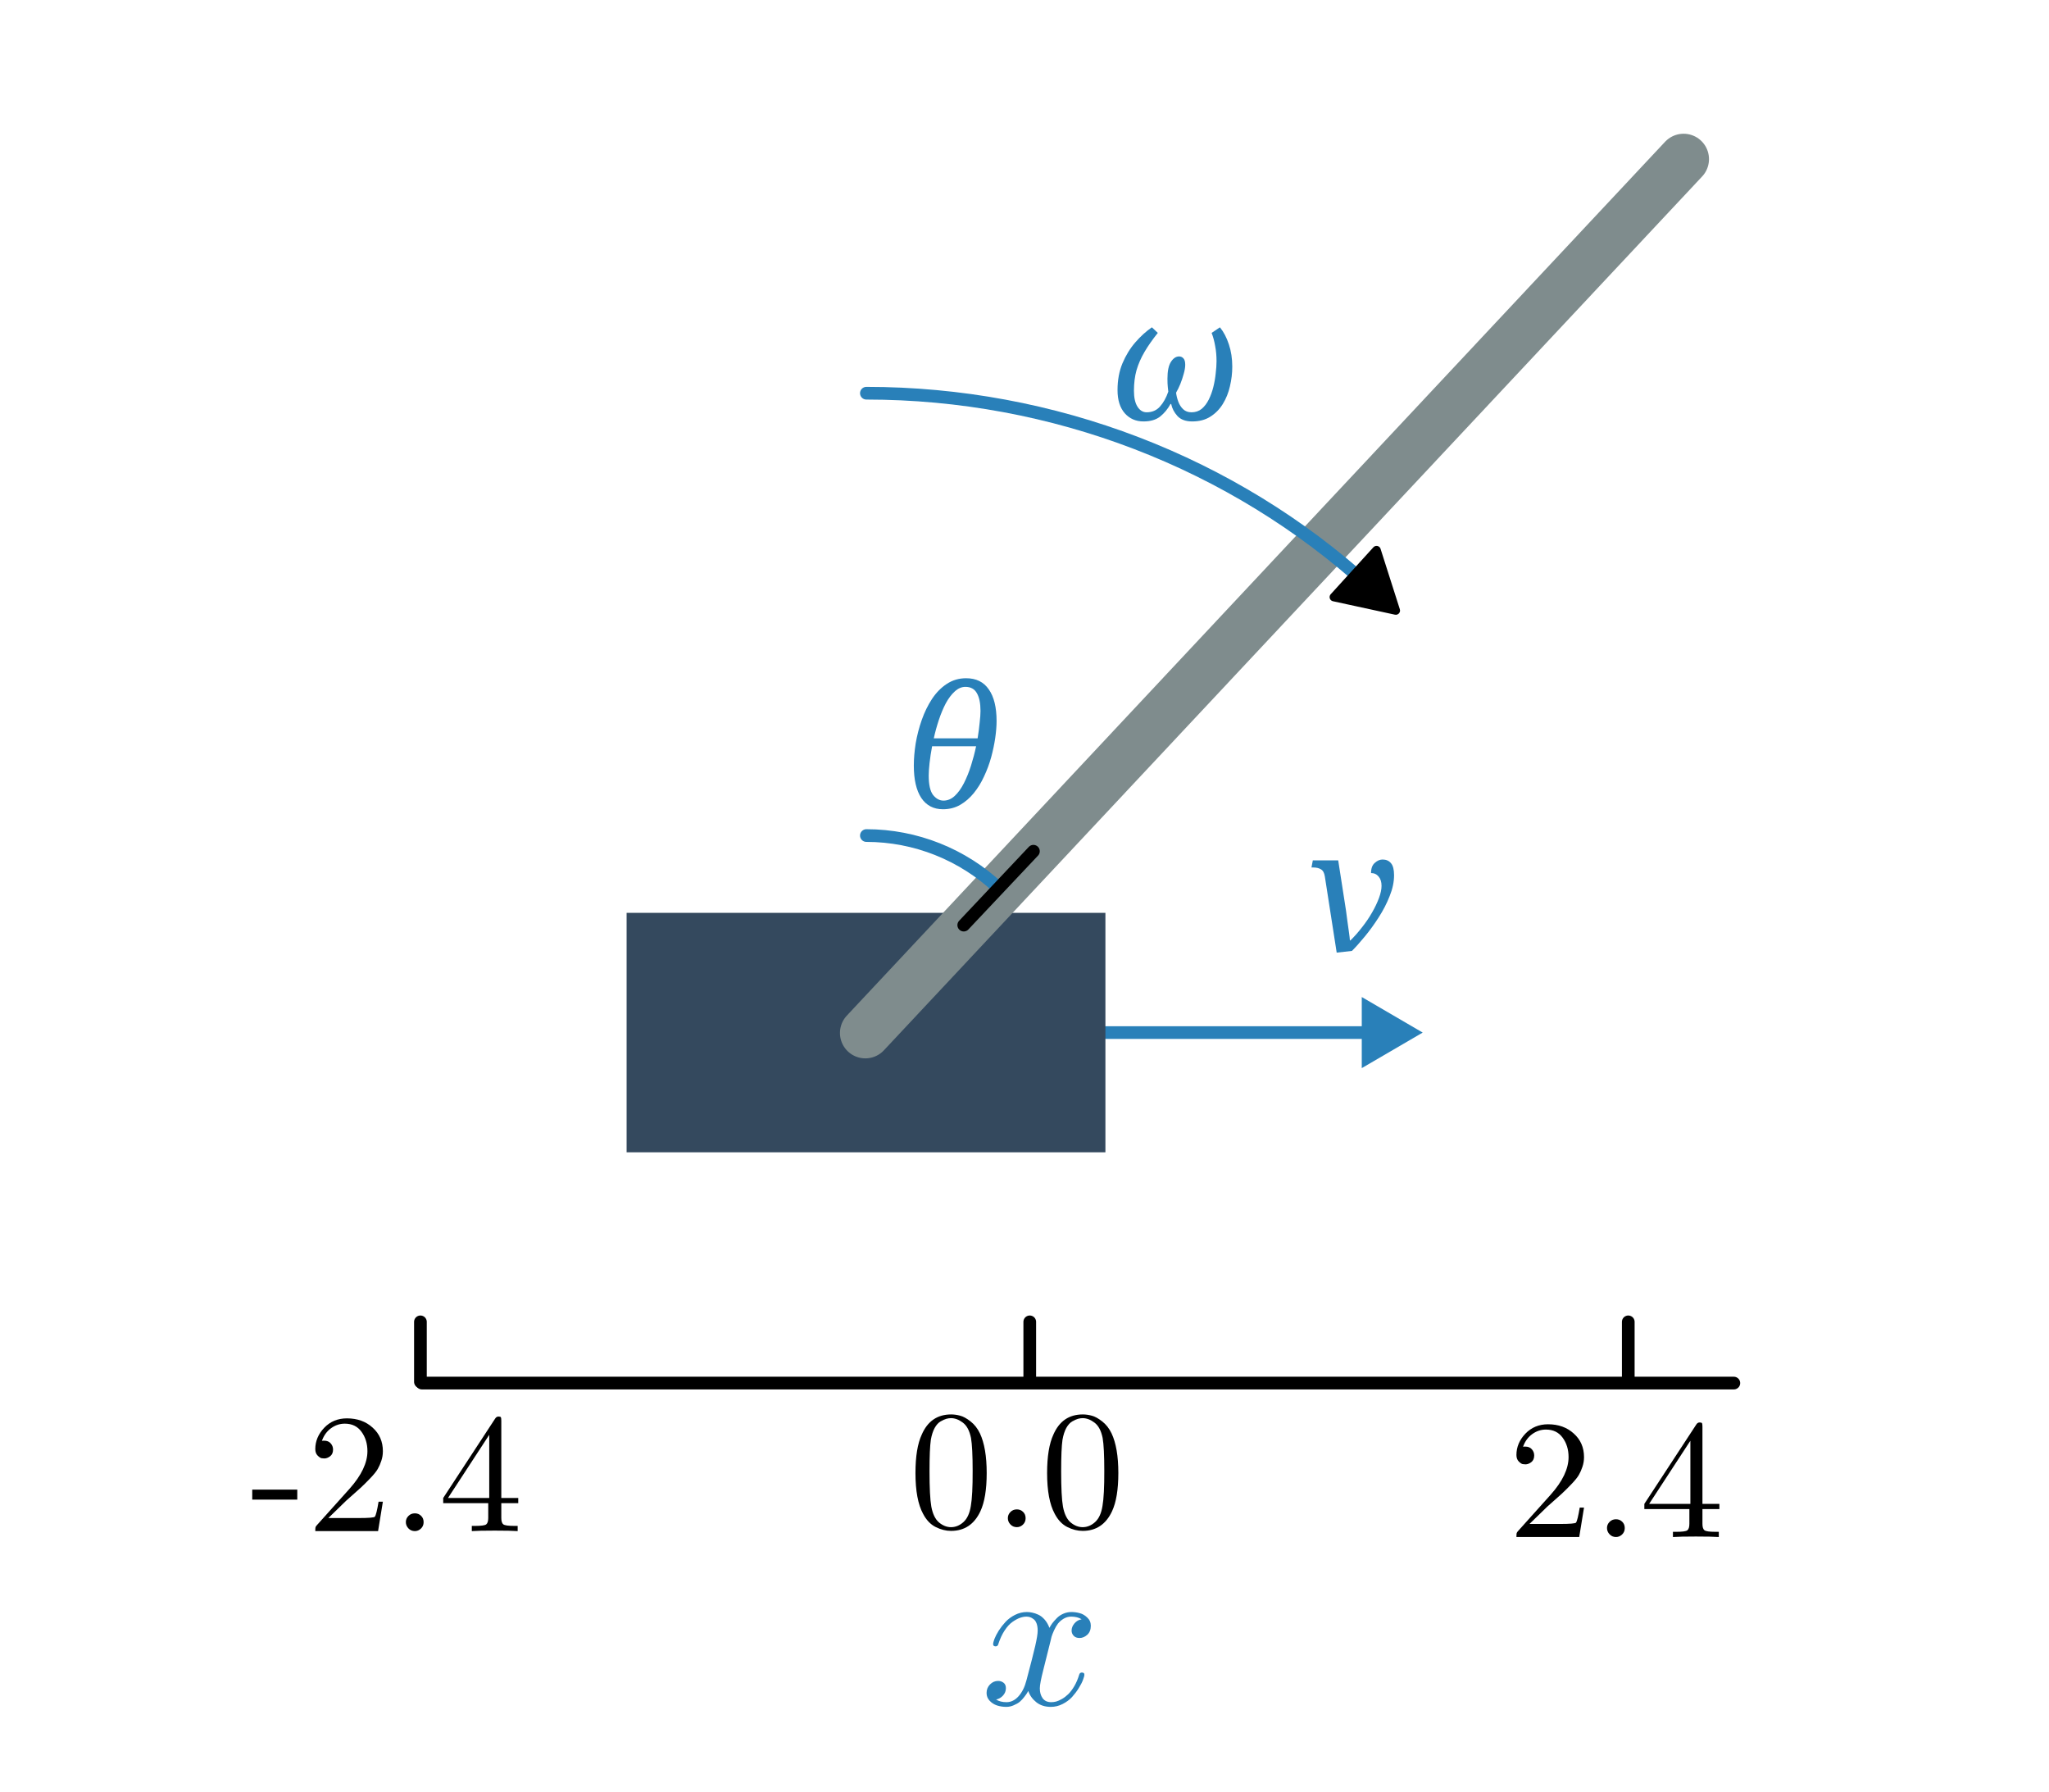 <?xml version="1.0" encoding="UTF-8" standalone="no"?>
<svg
   width="161.427"
   height="141.184"
   viewBox="0 0 645.709 564.736"
   version="1.1"
   id="svg8504"
   sodipodi:docname="Cart Pole.svg"
   inkscape:version="1.2.2 (b0a8486, 2022-12-01)"
   xmlns:inkscape="http://www.inkscape.org/namespaces/inkscape"
   xmlns:sodipodi="http://sodipodi.sourceforge.net/DTD/sodipodi-0.dtd"
   xmlns="http://www.w3.org/2000/svg"
   xmlns:svg="http://www.w3.org/2000/svg">
  <g
     transform="scale(4)"
     id="text1669"
     style="font-size:13.333px;font-family:'CMU Serif';-inkscape-font-specification:'CMU Serif';white-space:pre;shape-inside:url(#rect1671);stroke-width:2;stroke-linecap:round;stroke-linejoin:round" />
  <sodipodi:namedview
     id="namedview8506"
     pagecolor="#ffffff"
     bordercolor="#000000"
     borderopacity="0.25"
     inkscape:showpageshadow="2"
     inkscape:pageopacity="0.0"
     inkscape:pagecheckerboard="0"
     inkscape:deskcolor="#d1d1d1"
     showgrid="false"
     inkscape:zoom="6.8243891"
     inkscape:cx="65.646902"
     inkscape:cy="104.18515"
     inkscape:window-width="2560"
     inkscape:window-height="1371"
     inkscape:window-x="1440"
     inkscape:window-y="545"
     inkscape:window-maximized="1"
     inkscape:current-layer="svg8504" />
  <defs
     id="defs8418">
    <rect
       x="6.233"
       y="102.746"
       width="135.708"
       height="20.962"
       id="rect1671" />
    <marker
       style="overflow:visible"
       id="Stop"
       refX="0"
       refY="0"
       orient="auto"
       inkscape:stockid="Stop"
       markerWidth="1"
       markerHeight="8"
       viewBox="0 0 1 8"
       inkscape:isstock="true"
       inkscape:collect="always"
       preserveAspectRatio="xMidYMid">
      <path
         style="fill:none;stroke:context-stroke;stroke-width:1"
         d="M 0,4 V -4"
         id="path171" />
    </marker>
    <marker
       style="overflow:visible"
       id="TriangleStart"
       refX="0"
       refY="0"
       orient="auto-start-reverse"
       inkscape:stockid="TriangleStart"
       markerWidth="5.324"
       markerHeight="6.155"
       viewBox="0 0 5.324 6.155"
       inkscape:isstock="true"
       inkscape:collect="always"
       preserveAspectRatio="xMidYMid">
      <path
         transform="scale(0.5)"
         style="fill:context-stroke;fill-rule:evenodd;stroke:context-stroke;stroke-width:1pt"
         d="M 5.77,0 -2.88,5 V -5 Z"
         id="path135" />
    </marker>
    <clipPath
       id="clip350">
      <rect
         x="0"
         y="0"
         width="1200"
         height="880"
         id="rect8415" />
    </clipPath>
    <clipPath
       id="clip210">
      <rect
         x="0"
         y="0"
         width="1200"
         height="880"
         id="rect6999" />
    </clipPath>
  </defs>
  <defs
     id="defs8425">
    <clipPath
       id="clip351">
      <rect
         x="240"
         y="0"
         width="841"
         height="841"
         id="rect8422" />
    </clipPath>
  </defs>
  <path
     clip-path="url(#clip350)"
     d="M 222.778,785.94 H 977.222 V 31.496 H 222.778 Z"
     fill="#ffffff"
     fill-rule="evenodd"
     fill-opacity="1"
     id="path8427"
     transform="matrix(0.856,0,0,0.749,-190.67,-23.576)"
     style="stroke-width:1.249" />
  <defs
     id="defs8432">
    <clipPath
       id="clip352">
      <rect
         x="222"
         y="31"
         width="755"
         height="755"
         id="rect8429" />
    </clipPath>
  </defs>
  <polyline
     clip-path="url(#clip350)"
     style="fill:none;stroke:#000000;stroke-width:7.306;stroke-linecap:round;stroke-linejoin:round;stroke-opacity:1"
     points="222.778,785.94 977.222,785.94 "
     id="polyline8444"
     transform="matrix(0.548,0,0,0.548,10.873,5.072)" />
  <polyline
     clip-path="url(#clip350)"
     style="fill:none;stroke:#000000;stroke-width:4;stroke-linecap:round;stroke-linejoin:round;stroke-opacity:1"
     points="600,785.94 600,767.042 "
     id="polyline8450"
     transform="translate(-275.488,-350.564)" />
  <polyline
     clip-path="url(#clip350)"
     style="fill:none;stroke:#000000;stroke-width:4;stroke-linecap:round;stroke-linejoin:round;stroke-opacity:1"
     points="788.611,785.94 788.611,767.042 "
     id="polyline8452"
     transform="translate(-275.488,-350.564)" />
  <polyline
     clip-path="url(#clip352)"
     style="fill:none;stroke:#2980b9;stroke-width:4;stroke-linecap:round;stroke-linejoin:round;stroke-opacity:1"
     points="548.396,597.329 661.563,597.329 "
     id="polyline8492"
     transform="translate(-226.024,-271.995)" />
  <path
     clip-path="url(#clip352)"
     d="m 561.196,597.329 -19.2,-11.2 v 22.4 z"
     fill="#2ecc71"
     fill-rule="evenodd"
     fill-opacity="1"
     stroke="none"
     id="path8494"
     transform="translate(-275.488,-271.995)" />
  <path
     clip-path="url(#clip352)"
     d="m 674.363,597.329 -19.2,-11.2 v 22.4 z"
     fill="#2ecc71"
     fill-rule="evenodd"
     fill-opacity="1"
     stroke="none"
     id="path8496"
     transform="translate(-226.024,-271.995)"
     style="fill:#2980b9;fill-opacity:1" />
  <path
     clip-path="url(#clip352)"
     d="m 472.952,635.051 v -75.444 h 150.889 v 75.444 z"
     fill="#34495e"
     fill-rule="evenodd"
     fill-opacity="1"
     id="path8498"
     transform="translate(-275.488,-271.995)" />
  <polyline
     clip-path="url(#clip352)"
     style="fill:none;stroke:#000000;stroke-width:0;stroke-linecap:round;stroke-linejoin:round;stroke-opacity:1"
     points="472.952,635.051 472.952,559.607 623.841,559.607 623.841,635.051 472.952,635.051 "
     id="polyline8500"
     transform="translate(-275.488,-271.995)" />
  <polyline
     clip-path="url(#clip352)"
     style="fill:none;stroke:#7f8c8d;stroke-width:16;stroke-linecap:round;stroke-linejoin:round;stroke-opacity:1"
     points="548.396,597.329 625.112,227.99 "
     id="polyline8502"
     transform="rotate(31.39,894.309,-29.181)"
     inkscape:transform-center-x="-129.05799"
     inkscape:transform-center-y="-137.22712" />
  <path
     clip-path="url(#clip210)"
     d="m 691.677,805.54 q 0,1.803 -1.127,2.834 -1.128,0.998 -2.416,0.998 -1.224,0 -1.868,-0.708 -0.644,-0.709 -0.644,-1.611 0,-1.223 0.902,-2.286 0.902,-1.063 2.254,-1.288 -1.32,-0.838 -3.285,-0.838 -1.288,0 -2.415,0.677 -1.095,0.676 -1.772,1.545 -0.644,0.87 -1.223,2.126 -0.548,1.224 -0.773,1.965 -0.194,0.708 -0.355,1.481 l -2.254,9.018 q -1.095,4.283 -1.095,5.797 0,1.868 0.902,3.124 0.902,1.224 2.705,1.224 0.709,0 1.514,-0.194 0.805,-0.225 1.836,-0.805 1.062,-0.612 1.996,-1.514 0.966,-0.933 1.9,-2.512 0.934,-1.578 1.546,-3.607 0.194,-0.708 0.838,-0.708 0.805,0 0.805,0.644 0,0.547 -0.451,1.707 -0.419,1.127 -1.353,2.609 -0.901,1.449 -2.093,2.769 -1.192,1.288 -2.963,2.19 -1.771,0.902 -3.704,0.902 -2.769,0 -4.605,-1.481 -1.836,-1.482 -2.512,-3.543 -0.161,0.29 -0.387,0.676 -0.225,0.387 -0.901,1.256 -0.645,0.838 -1.385,1.482 -0.741,0.612 -1.9,1.095 -1.128,0.515 -2.351,0.515 -1.546,0 -2.931,-0.451 -1.353,-0.451 -2.319,-1.481 -0.966,-1.031 -0.966,-2.448 0,-1.578 1.063,-2.673 1.095,-1.127 2.576,-1.127 0.934,0 1.675,0.547 0.773,0.548 0.773,1.739 0,1.321 -0.902,2.319 -0.902,0.999 -2.19,1.256 1.32,0.838 3.285,0.838 2.126,0 3.8,-1.868 1.675,-1.868 2.48,-4.992 1.997,-7.504 2.77,-10.854 0.773,-3.381 0.773,-4.831 0,-1.352 -0.355,-2.286 -0.354,-0.934 -0.966,-1.353 -0.579,-0.451 -1.127,-0.612 -0.515,-0.161 -1.095,-0.161 -0.966,0 -2.061,0.387 -1.063,0.386 -2.351,1.288 -1.256,0.87 -2.448,2.673 -1.191,1.804 -1.997,4.283 -0.161,0.741 -0.869,0.741 -0.773,-0.032 -0.773,-0.676 0,-0.548 0.419,-1.675 0.451,-1.159 1.352,-2.609 0.934,-1.449 2.126,-2.737 1.224,-1.32 2.995,-2.222 1.804,-0.902 3.736,-0.902 0.869,0 1.707,0.193 0.869,0.161 1.9,0.644 1.063,0.483 1.997,1.546 0.934,1.063 1.513,2.609 0.387,-0.741 0.902,-1.449 0.548,-0.709 1.385,-1.578 0.87,-0.902 2.061,-1.418 1.224,-0.547 2.577,-0.547 1.32,0 2.608,0.354 1.289,0.322 2.384,1.385 1.127,1.031 1.127,2.609 z"
     fill="#000000"
     fill-rule="nonzero"
     fill-opacity="1"
     id="path7044"
     transform="translate(-347.926,-293.289)"
     style="fill:#2980b9;fill-opacity:1" />
  <path
     id="path7730"
     style="fill:none;stroke:#2980b9;stroke-width:4;stroke-linecap:round;stroke-linejoin:round;stroke-dasharray:none;stroke-dashoffset:0;marker-end:url(#Stop)"
     d="m 273.027,263.258 c 15.473,0 30.368,5.928 41.661,16.581"
     sodipodi:nodetypes="cc" />
  <g
     aria-label="θ"
     id="text8887"
     style="font-size:53.333px;font-family:serif;-inkscape-font-specification:serif;fill:#2980b9;stroke-width:7.56;stroke-linecap:round;stroke-linejoin:round"
     transform="translate(86.605,-108.239)">
    <path
       d="m 210.546,363.21 q -4.427,0 -6.827,-3.573 -2.347,-3.573 -2.347,-10.187 0,-3.253 0.587,-6.987 0.64,-3.787 1.92,-7.413 1.28,-3.627 3.2,-6.56 1.973,-2.987 4.64,-4.747 2.72,-1.813 6.133,-1.813 4.747,0 7.147,3.52 2.453,3.467 2.453,9.973 0,2.347 -0.427,5.333 -0.427,2.933 -1.28,6.08 -0.853,3.093 -2.24,6.027 -1.333,2.933 -3.253,5.28 -1.867,2.293 -4.267,3.68 -2.4,1.387 -5.44,1.387 z m 7.093,-38.56 q -1.813,0 -3.36,1.44 -1.547,1.387 -2.827,3.733 -1.227,2.347 -2.187,5.227 -0.96,2.88 -1.6,5.813 h 13.813 q 0.427,-2.667 0.64,-4.907 0.267,-2.293 0.267,-3.733 0,-3.573 -1.12,-5.547 -1.12,-2.027 -3.627,-2.027 z m -6.933,35.84 q 1.973,0 3.573,-1.493 1.6,-1.493 2.88,-4 1.28,-2.507 2.24,-5.547 0.96,-3.04 1.6,-6.08 h -13.867 q -0.533,2.827 -0.8,5.28 -0.267,2.4 -0.267,3.947 0,4.32 1.387,6.133 1.44,1.76 3.253,1.76 z"
       style="font-style:italic"
       id="path14706" />
  </g>
  <path
     id="path10587"
     style="fill:none;stroke:#2980b9;stroke-width:4;stroke-linecap:round;stroke-linejoin:round;stroke-dasharray:none;marker-end:url(#TriangleStart)"
     d="m 273.027,123.888 c 58.794,0 115.387,21.705 158.299,60.712"
     sodipodi:nodetypes="cc" />
  <g
     aria-label="ω"
     id="text10863"
     style="font-size:53.333px;font-family:serif;-inkscape-font-specification:serif;fill:#2980b9;stroke-width:4;stroke-linecap:round;stroke-linejoin:round"
     transform="translate(105.078,-75.618)">
    <path
       d="m 255.254,208.399 q -3.573,0 -5.867,-2.56 -2.293,-2.613 -2.293,-7.307 0,-4.693 1.547,-8.427 1.6,-3.787 4.053,-6.613 2.507,-2.88 5.227,-4.747 l 1.867,1.76 q -2.56,3.2 -4.213,6.027 -1.653,2.827 -2.507,5.76 -0.8,2.88 -0.8,6.453 0,3.253 1.12,5.013 1.12,1.76 2.88,1.76 2.56,0 4.16,-1.76 1.653,-1.813 2.667,-4.747 -0.053,-0.587 -0.16,-1.493 -0.107,-0.96 -0.107,-2.613 0,-3.52 1.067,-5.227 1.12,-1.76 2.613,-1.76 0.8,0 1.333,0.587 0.587,0.587 0.587,2.027 0,1.227 -0.48,2.88 -0.427,1.6 -1.067,3.2 -0.64,1.547 -1.333,2.72 0.16,1.387 0.693,2.827 0.533,1.44 1.547,2.4 1.013,0.96 2.613,0.96 1.867,0 3.2,-1.067 1.333,-1.12 2.24,-2.933 0.907,-1.813 1.44,-3.947 0.533,-2.133 0.747,-4.267 0.267,-2.187 0.267,-3.893 0,-2.56 -0.427,-4.747 -0.373,-2.24 -1.12,-4.16 l 2.613,-1.76 q 1.76,2.133 2.827,5.387 1.067,3.2 1.067,6.987 0,3.147 -0.747,6.24 -0.693,3.04 -2.24,5.547 -1.547,2.507 -3.947,4 -2.347,1.493 -5.707,1.493 -3.04,0 -4.64,-1.707 -1.547,-1.707 -1.973,-3.787 h -0.213 q -1.28,2.347 -3.253,3.947 -1.973,1.547 -5.28,1.547 z"
       style="font-style:italic"
       id="path14709" />
  </g>
  <g
     aria-label="v"
     id="text13875"
     style="font-size:53.333px;font-family:serif;-inkscape-font-specification:serif;fill:#2980b9;stroke-width:4;stroke-linecap:round;stroke-linejoin:round"
     transform="translate(86.605,-108.239)">
    <path
       d="m 330.897,384.383 q -0.267,-1.707 -1.227,-2.24 -0.907,-0.587 -2.453,-0.587 h -0.533 l 0.427,-2.24 h 8 l 2.453,15.787 q 0.267,1.76 0.48,3.627 0.267,1.867 0.48,3.413 0.213,1.493 0.267,2.4 h 0.16 q 1.92,-1.867 3.68,-4.16 1.813,-2.293 3.147,-4.64 1.387,-2.4 2.187,-4.587 0.8,-2.187 0.8,-3.787 0,-1.867 -0.907,-2.933 -0.907,-1.12 -2.4,-1.12 0,-2.187 1.173,-3.2 1.173,-1.067 2.453,-1.067 1.707,0 2.667,1.173 0.96,1.12 0.96,3.787 0,3.147 -1.387,6.56 -1.333,3.413 -3.467,6.72 -2.08,3.253 -4.373,6.027 -2.24,2.72 -4.053,4.533 l -4.8,0.533 z"
       style="font-style:italic"
       id="path14712" />
  </g>
  <polyline
     clip-path="url(#clip350)"
     style="fill:none;stroke:#000000;stroke-width:4;stroke-linecap:round;stroke-linejoin:round;stroke-opacity:1"
     points="600,785.94 600,767.042 "
     id="polyline2438"
     transform="translate(-467.511,-350.564)" />
  <g
     aria-label="0.0"
     id="text799"
     style="font-size:53.333px;font-family:'CMU Serif';-inkscape-font-specification:'CMU Serif';stroke-width:8;stroke-linecap:round;stroke-linejoin:round">
    <path
       d="m 288.494,464.109 q 0,-7.839 1.979,-12.109 2.76,-6.354 9.271,-6.354 1.38,0 2.812,0.391 1.458,0.365 3.281,1.797 1.849,1.432 2.969,3.776 2.135,4.531 2.135,12.5 0,7.786 -1.979,12.031 -2.891,6.198 -9.271,6.198 -2.396,0 -4.844,-1.224 -2.422,-1.224 -3.958,-4.167 -2.396,-4.401 -2.396,-12.839 z m 4.427,-0.651 q 0,8.047 0.573,11.25 0.651,3.464 2.422,4.974 1.797,1.484 3.776,1.484 2.135,0 3.906,-1.589 1.797,-1.615 2.344,-5.078 0.599,-3.411 0.573,-11.042 0,-7.422 -0.521,-10.391 -0.703,-3.464 -2.578,-4.844 -1.849,-1.406 -3.724,-1.406 -0.703,0 -1.458,0.208 -0.729,0.208 -1.797,0.807 -1.068,0.599 -1.901,2.083 -0.807,1.484 -1.198,3.724 -0.417,2.891 -0.417,9.818 z"
       id="path1688" />
    <path
       d="m 318.415,480.306 q -0.807,-0.859 -0.807,-1.979 0,-1.12 0.807,-1.927 0.807,-0.833 2.031,-0.833 1.172,0 1.953,0.781 0.807,0.755 0.807,2.005 0,1.224 -0.859,2.031 -0.833,0.781 -1.901,0.781 -1.224,0 -2.031,-0.859 z"
       id="path1690" />
    <path
       d="m 329.978,464.109 q 0,-7.839 1.979,-12.109 2.76,-6.354 9.271,-6.354 1.38,0 2.812,0.391 1.458,0.365 3.281,1.797 1.849,1.432 2.969,3.776 2.135,4.531 2.135,12.5 0,7.786 -1.979,12.031 -2.891,6.198 -9.271,6.198 -2.396,0 -4.844,-1.224 -2.422,-1.224 -3.958,-4.167 -2.396,-4.401 -2.396,-12.839 z m 4.427,-0.651 q 0,8.047 0.573,11.25 0.651,3.464 2.422,4.974 1.797,1.484 3.776,1.484 2.135,0 3.906,-1.589 1.797,-1.615 2.344,-5.078 0.599,-3.411 0.573,-11.042 0,-7.422 -0.521,-10.391 -0.703,-3.464 -2.578,-4.844 -1.849,-1.406 -3.724,-1.406 -0.703,0 -1.458,0.208 -0.729,0.208 -1.797,0.807 -1.068,0.599 -1.901,2.083 -0.807,1.484 -1.198,3.724 -0.417,2.891 -0.417,9.818 z"
       id="path1692" />
  </g>
  <g
     aria-label="-2.4"
     id="text1639"
     style="font-size:53.333px;font-family:'CMU Serif';-inkscape-font-specification:'CMU Serif';stroke-width:8;stroke-linecap:round;stroke-linejoin:round">
    <path
       d="m 79.488,472.486 v -3.151 h 14.193 v 3.151 z"
       id="path1695" />
    <path
       d="m 99.358,482.408 q 0,-0.964 0.078,-1.25 0.104,-0.286 0.521,-0.729 l 10.234,-11.406 q 5.599,-6.302 5.599,-11.797 0,-3.568 -1.875,-6.12 -1.849,-2.552 -5.26,-2.552 -2.344,0 -4.323,1.432 -1.979,1.432 -2.891,3.984 0.156,-0.052 0.703,-0.052 1.328,0 2.057,0.833 0.755,0.833 0.755,1.953 0,1.432 -0.938,2.135 -0.911,0.677 -1.823,0.677 -0.365,0 -0.859,-0.078 -0.469,-0.078 -1.224,-0.807 -0.755,-0.755 -0.755,-2.083 0,-3.724 2.812,-6.693 2.839,-2.969 7.161,-2.969 4.896,0 8.099,2.917 3.229,2.891 3.229,7.422 0,1.589 -0.495,3.047 -0.469,1.432 -1.12,2.552 -0.625,1.12 -2.344,2.917 -1.719,1.797 -3.099,3.073 -1.38,1.276 -4.479,3.984 l -5.651,5.495 h 9.609 q 4.687,0 5.052,-0.417 0.521,-0.755 1.172,-4.74 h 1.354 l -1.51,9.271 z"
       id="path1697" />
    <path
       d="m 128.706,481.549 q -0.807,-0.859 -0.807,-1.979 0,-1.12 0.807,-1.927 0.807,-0.833 2.031,-0.833 1.172,0 1.953,0.781 0.807,0.755 0.807,2.005 0,1.224 -0.859,2.031 -0.833,0.781 -1.901,0.781 -1.224,0 -2.031,-0.859 z"
       id="path1699" />
    <path
       d="m 139.67,473.606 v -1.641 l 16.38,-25.026 q 0.417,-0.651 1.068,-0.625 0.599,0 0.729,0.234 0.13,0.234 0.13,1.146 v 24.271 h 5.339 v 1.641 h -5.339 v 4.635 q 0,1.536 0.625,2.031 0.651,0.495 3.411,0.495 h 1.12 v 1.641 q -2.188,-0.156 -7.24,-0.156 -5.026,0 -7.214,0.156 v -1.641 h 1.12 q 2.76,0 3.411,-0.469 0.651,-0.495 0.651,-2.057 v -4.635 z m 1.51,-1.641 h 12.995 v -19.896 z"
       id="path1701" />
  </g>
  <g
     aria-label="2.4"
     id="text1655"
     style="font-size:53.333px;font-family:'CMU Serif';-inkscape-font-specification:'CMU Serif';stroke-width:8;stroke-linecap:round;stroke-linejoin:round">
    <path
       d="m 477.878,484.271 q 0,-0.964 0.078,-1.25 0.104,-0.286 0.521,-0.729 l 10.234,-11.406 q 5.599,-6.302 5.599,-11.797 0,-3.568 -1.875,-6.12 -1.849,-2.552 -5.26,-2.552 -2.344,0 -4.323,1.432 -1.979,1.432 -2.891,3.984 0.156,-0.052 0.703,-0.052 1.328,0 2.057,0.833 0.755,0.833 0.755,1.953 0,1.432 -0.938,2.135 -0.911,0.677 -1.823,0.677 -0.365,0 -0.859,-0.078 -0.469,-0.078 -1.224,-0.807 -0.755,-0.755 -0.755,-2.083 0,-3.724 2.812,-6.693 2.839,-2.969 7.161,-2.969 4.896,0 8.099,2.917 3.229,2.891 3.229,7.422 0,1.589 -0.495,3.047 -0.469,1.432 -1.12,2.552 -0.625,1.12 -2.344,2.917 -1.719,1.797 -3.099,3.073 -1.38,1.276 -4.479,3.984 l -5.651,5.495 h 9.609 q 4.687,0 5.052,-0.417 0.521,-0.755 1.172,-4.74 h 1.354 l -1.51,9.271 z"
       id="path1704" />
    <path
       d="m 507.226,483.412 q -0.807,-0.859 -0.807,-1.979 0,-1.12 0.807,-1.927 0.807,-0.833 2.031,-0.833 1.172,0 1.953,0.781 0.807,0.755 0.807,2.005 0,1.224 -0.859,2.031 -0.833,0.781 -1.901,0.781 -1.224,0 -2.031,-0.859 z"
       id="path1706" />
    <path
       d="m 518.19,475.469 v -1.641 l 16.38,-25.026 q 0.417,-0.651 1.068,-0.625 0.599,0 0.729,0.234 0.13,0.234 0.13,1.146 v 24.271 h 5.339 v 1.641 h -5.339 v 4.635 q 0,1.536 0.625,2.031 0.651,0.495 3.411,0.495 h 1.12 v 1.641 q -2.187,-0.156 -7.24,-0.156 -5.026,0 -7.214,0.156 v -1.641 h 1.12 q 2.76,0 3.411,-0.469 0.651,-0.495 0.651,-2.057 v -4.635 z m 1.51,-1.641 h 12.995 v -19.896 z"
       id="path1708" />
  </g>
</svg>
